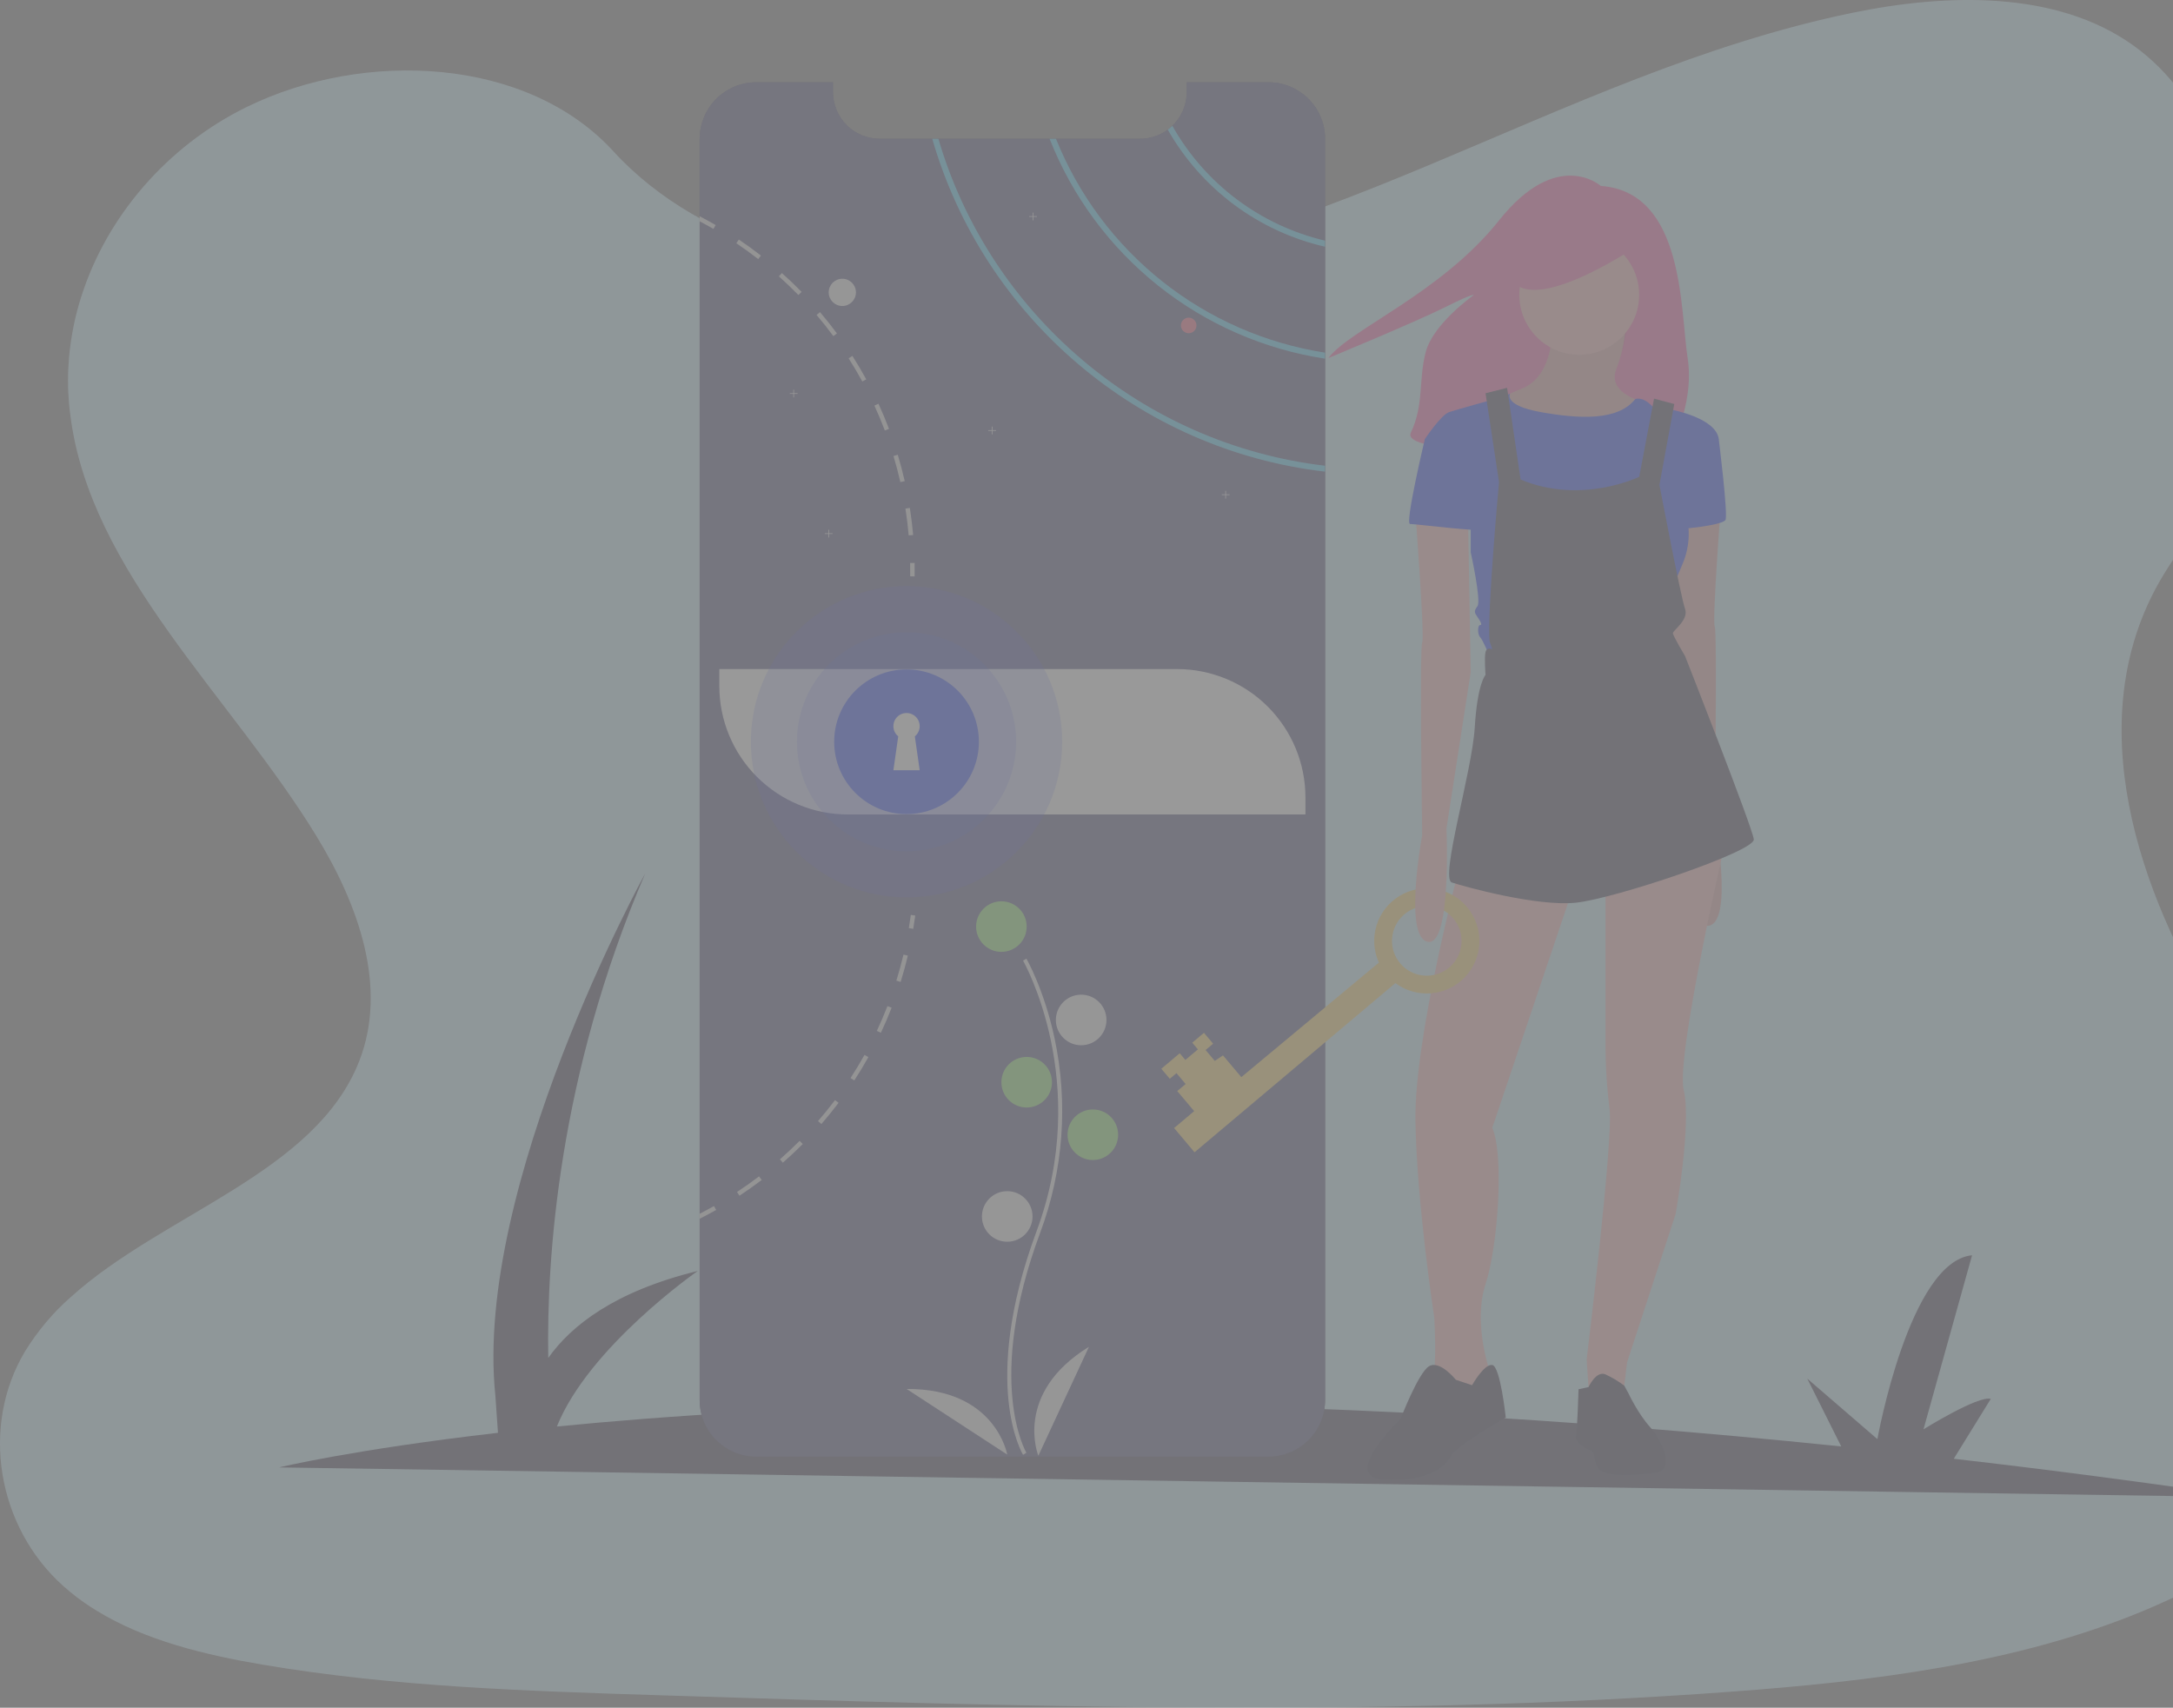 <svg width="439" height="345" viewBox="0 0 439 345" fill="none" xmlns="http://www.w3.org/2000/svg">
<rect x="0" y="0" width="439" height="345" fill="#808080" stroke="none"/>
<g opacity="0.2" clip-path="url(#clip0)">
<path d="M12.83 320.455C13.28 320.859 13.742 321.247 14.209 321.63C15.929 323.044 17.725 324.315 19.584 325.434C29.352 331.409 41.384 334.325 53.109 336.307C79.402 340.76 106.249 341.623 132.983 342.471C205.209 344.774 277.626 347.067 349.669 341.766C378.131 339.672 407.231 336.148 433.028 325.424C436.723 323.889 440.348 322.197 443.904 320.348C451.09 316.594 457.993 312.034 463.735 306.6C469.148 301.493 473.503 295.621 476.117 288.951C481.572 275.05 478.686 259.439 472.462 245.819C469.86 240.292 466.938 235.001 463.718 229.988C458.922 222.317 453.63 214.887 448.792 207.226C431.588 179.946 420.363 145.49 436.243 117.545C440.823 109.517 447.405 102.47 451.123 94.089C455.874 83.365 455.503 71.461 453.992 59.874C453.801 58.413 453.576 56.963 453.372 55.512C450.778 38.369 445.948 19.892 430.997 9.188C415.466 -1.934 393.42 -1.373 374.139 2.605C344.161 8.795 316.506 21.72 288.581 33.395C260.656 45.069 231.406 55.732 200.696 56.886C173.582 57.907 141.952 50.314 123.957 30.606C106.47 11.466 73.619 10.01 49.928 21.572C33.69 29.508 21.553 43.802 16.436 59.874C15.402 63.091 14.655 66.437 14.209 69.852C13.793 72.962 13.654 76.118 13.792 79.264C13.863 80.796 14 82.354 14.209 83.86C18.164 115.589 46.647 140.613 63.959 168.956C72.42 182.8 78.394 199.428 72.578 214.355C63.705 237.101 32.849 245.185 14.209 262.12C10.726 265.167 7.638 268.841 5.049 273.018C-3.966 288.093 -0.63 308.439 12.83 320.455Z" fill="#CFF3FF"/>
<path d="M453.79 302.457C433.313 299.458 413.62 296.873 394.712 294.702L402.188 282.606C399.668 281.862 388.593 288.757 388.593 288.757L398.408 253.59C385.73 254.811 379.279 290.736 379.279 290.736L365.118 278.514L371.973 292.212C314.101 286.24 264.121 283.894 222.082 283.623L228.481 273.27C225.961 272.526 214.885 279.422 214.885 279.422L224.7 244.254C212.023 245.475 205.572 281.4 205.572 281.4L191.41 269.178L198.671 283.687C163.428 284.114 134.687 285.995 112.504 288.188C118.977 272.043 140.963 256.761 140.963 256.761C124.174 260.863 115.366 267.826 110.764 274.334C110.412 254.361 112.778 217.346 130.362 176.434C130.362 176.434 95.652 239.478 100.074 281.924L100.602 289.46C71.183 292.85 56.392 296.45 56.392 296.45L453.79 302.457Z" fill="#3F3D56"/>
<path d="M267.702 28.067V282.824C267.699 285.858 266.491 288.768 264.344 290.913C262.197 293.058 259.286 294.263 256.25 294.264H152.802C151.298 294.267 149.808 293.973 148.418 293.399C147.028 292.825 145.765 291.983 144.701 290.92C143.638 289.857 142.794 288.595 142.219 287.205C141.644 285.816 141.349 284.327 141.35 282.824V28.067C141.35 26.564 141.646 25.075 142.222 23.686C142.797 22.297 143.641 21.035 144.704 19.971C145.768 18.908 147.03 18.065 148.419 17.49C149.809 16.914 151.298 16.618 152.802 16.618H168.283V18.603C168.283 21.103 169.275 23.501 171.043 25.269C172.811 27.037 175.209 28.031 177.71 28.032H230.324C232.337 28.036 234.298 27.391 235.914 26.192C236.241 25.955 236.551 25.695 236.842 25.414C237.763 24.535 238.496 23.478 238.996 22.307C239.496 21.136 239.753 19.876 239.751 18.603V16.618H256.25C257.754 16.618 259.244 16.914 260.633 17.489C262.023 18.064 263.285 18.907 264.349 19.971C265.412 21.034 266.256 22.296 266.831 23.685C267.406 25.075 267.702 26.564 267.702 28.067Z" fill="#3F3D56"/>
<path d="M267.702 28.067V282.824C267.699 285.858 266.491 288.768 264.344 290.913C262.197 293.058 259.286 294.263 256.25 294.264H152.802C151.298 294.267 149.808 293.973 148.418 293.399C147.028 292.825 145.765 291.983 144.701 290.92C143.638 289.857 142.794 288.595 142.219 287.205C141.644 285.816 141.349 284.327 141.35 282.824V28.067C141.35 26.564 141.646 25.075 142.222 23.686C142.797 22.297 143.641 21.035 144.704 19.971C145.768 18.908 147.03 18.065 148.419 17.49C149.809 16.914 151.298 16.618 152.802 16.618H168.283V18.603C168.283 21.103 169.275 23.501 171.043 25.269C172.811 27.037 175.209 28.031 177.71 28.032H230.324C232.337 28.036 234.298 27.391 235.914 26.192C236.241 25.955 236.551 25.695 236.842 25.414C237.763 24.535 238.496 23.478 238.996 22.307C239.496 21.136 239.753 19.876 239.751 18.603V16.618H256.25C257.754 16.618 259.244 16.914 260.633 17.489C262.023 18.064 263.285 18.907 264.349 19.971C265.412 21.034 266.256 22.296 266.831 23.685C267.406 25.075 267.702 26.564 267.702 28.067Z" fill="#514E7F"/>
<path d="M170.17 61.816C171.69 61.816 172.922 60.584 172.922 59.065C172.922 57.545 171.69 56.314 170.17 56.314C168.65 56.314 167.418 57.545 167.418 59.065C167.418 60.584 168.65 61.816 170.17 61.816Z" fill="#F2F2F2"/>
<path d="M236.842 25.414C236.551 25.695 236.241 25.955 235.915 26.192C239.285 32.122 243.851 37.286 249.323 41.359C254.795 45.431 261.053 48.322 267.702 49.848V48.622C261.233 47.096 255.151 44.246 249.839 40.252C244.528 36.257 240.102 31.205 236.842 25.414Z" fill="#56D7FF"/>
<path d="M213.33 28.032H212.041C216.618 39.66 224.168 49.883 233.935 57.68C243.703 65.477 255.346 70.574 267.702 72.463V71.244C255.668 69.376 244.328 64.41 234.795 56.833C225.262 49.257 217.865 39.331 213.33 28.032Z" fill="#56D7FF"/>
<path d="M189.578 28.032H188.336C198.726 64.088 230.077 90.927 267.702 95.285V94.087C230.729 89.748 199.917 63.419 189.578 28.032Z" fill="#56D7FF"/>
<path d="M161.129 79.432H160.412V78.716H160.273V79.432H159.556V79.572H160.273V80.288H160.412V79.572H161.129V79.432Z" fill="#F2F2F2"/>
<path d="M209.482 43.667H208.765V42.951H208.626V43.667H207.909V43.807H208.626V44.523H208.765V43.807H209.482V43.667Z" fill="#F2F2F2"/>
<path d="M168.204 107.73H167.488V107.013H167.348V107.73H166.632V107.869H167.348V108.586H167.488V107.869H168.204V107.73Z" fill="#F2F2F2"/>
<path d="M201.226 86.899H200.51V86.183H200.37V86.899H199.654V87.039H200.37V87.755H200.51V87.039H201.226V86.899Z" fill="#F2F2F2"/>
<path d="M248.4 99.869H247.684V99.153H247.544V99.869H246.828V100.009H247.544V100.725H247.684V100.009H248.4V99.869Z" fill="#F2F2F2"/>
<path d="M240.145 67.318C241.013 67.318 241.717 66.614 241.717 65.746C241.717 64.878 241.013 64.174 240.145 64.174C239.276 64.174 238.572 64.878 238.572 65.746C238.572 66.614 239.276 67.318 240.145 67.318Z" fill="#FF6584"/>
<path d="M183.811 102.612L182.919 102.749C183.198 104.533 183.418 106.357 183.579 108.161L184.48 108.082C184.318 106.255 184.094 104.416 183.811 102.612Z" fill="#E6E6E6"/>
<path d="M181.37 91.867L180.505 92.13C181.028 93.859 181.496 95.632 181.893 97.396L182.777 97.196C182.372 95.412 181.897 93.619 181.37 91.867Z" fill="#E6E6E6"/>
<path d="M177.474 81.561L176.652 81.939C177.407 83.585 178.115 85.275 178.756 86.965L179.601 86.647C178.952 84.937 178.241 83.224 177.474 81.561Z" fill="#E6E6E6"/>
<path d="M172.207 71.901L171.444 72.384C172.415 73.909 173.347 75.489 174.212 77.073L175.006 76.641C174.133 75.037 173.19 73.442 172.207 71.901Z" fill="#E6E6E6"/>
<path d="M165.657 63.046L164.969 63.632C166.141 65.007 167.281 66.446 168.358 67.9L169.081 67.362C167.996 65.892 166.844 64.437 165.657 63.046Z" fill="#E6E6E6"/>
<path d="M157.96 55.162L157.358 55.834C158.711 57.041 160.036 58.31 161.297 59.603L161.946 58.971C160.668 57.662 159.328 56.38 157.96 55.162Z" fill="#E6E6E6"/>
<path d="M149.264 48.394L148.757 49.141C150.259 50.151 151.745 51.228 153.172 52.34L153.73 51.629C152.283 50.505 150.782 49.416 149.264 48.394Z" fill="#E6E6E6"/>
<path d="M141.35 43.694V44.716C142.29 45.207 143.222 45.722 144.134 46.248L144.586 45.466C143.524 44.853 142.446 44.262 141.35 43.694Z" fill="#E6E6E6"/>
<path d="M183.607 187.505C183.754 186.627 183.888 185.729 184.006 184.839L184.902 184.957C184.782 185.858 184.647 186.765 184.499 187.654L183.607 187.505Z" fill="#E6E6E6"/>
<path d="M181.087 198.109L181.951 198.378C182.493 196.631 182.984 194.842 183.409 193.059L182.528 192.851C182.107 194.615 181.625 196.381 181.087 198.109Z" fill="#E6E6E6"/>
<path d="M177.14 208.261L177.96 208.645C178.74 206.992 179.469 205.288 180.132 203.582L179.288 203.253C178.634 204.94 177.912 206.626 177.14 208.261Z" fill="#E6E6E6"/>
<path d="M171.828 217.786L172.586 218.278C173.586 216.745 174.545 215.156 175.438 213.558L174.65 213.115C173.769 214.696 172.817 216.267 171.828 217.786Z" fill="#E6E6E6"/>
<path d="M165.257 226.486L165.942 227.08C167.145 225.693 168.31 224.251 169.416 222.792L168.692 222.251C167.602 223.693 166.448 225.117 165.257 226.486Z" fill="#E6E6E6"/>
<path d="M157.562 234.207L158.157 234.887C159.539 233.681 160.891 232.409 162.183 231.117L161.543 230.477C160.266 231.756 158.926 233.01 157.562 234.207Z" fill="#E6E6E6"/>
<path d="M148.893 240.806L149.392 241.562C150.918 240.555 152.434 239.481 153.888 238.374L153.342 237.653C151.902 238.75 150.404 239.812 148.893 240.806Z" fill="#E6E6E6"/>
<path d="M144.688 244.433C143.595 245.05 142.479 245.648 141.35 246.214V245.2C142.325 244.704 143.292 244.182 144.24 243.651L144.688 244.433Z" fill="#E6E6E6"/>
<path d="M183.872 113.736L184.775 113.72C184.792 114.632 184.793 115.549 184.779 116.446L183.876 116.432C183.889 115.545 183.888 114.638 183.872 113.736Z" fill="#E6E6E6"/>
<path d="M145.321 135.166H237.786C244.667 135.166 251.267 137.899 256.133 142.764C260.998 147.628 263.732 154.226 263.732 161.106V164.539H171.267C164.386 164.539 157.786 161.806 152.921 156.942C148.055 152.077 145.321 145.479 145.321 138.6V135.166Z" fill="white"/>
<path d="M206.687 293.903C206.597 293.756 204.469 290.205 203.732 282.831C203.055 276.066 203.49 264.663 209.406 248.757C220.612 218.624 206.823 194.311 206.682 194.068L207.362 193.674C207.398 193.735 210.956 199.934 213.058 209.805C215.835 222.892 214.824 236.499 210.143 249.031C198.956 279.113 207.273 293.353 207.358 293.494L206.687 293.903Z" fill="#F2F2F2"/>
<path d="M202.305 192.299C205.127 192.299 207.415 190.012 207.415 187.19C207.415 184.368 205.127 182.081 202.305 182.081C199.482 182.081 197.194 184.368 197.194 187.19C197.194 190.012 199.482 192.299 202.305 192.299Z" fill="#90EB71"/>
<path d="M218.422 211.164C221.245 211.164 223.533 208.877 223.533 206.055C223.533 203.233 221.245 200.946 218.422 200.946C215.6 200.946 213.312 203.233 213.312 206.055C213.312 208.877 215.6 211.164 218.422 211.164Z" fill="#F2F2F2"/>
<path d="M207.415 223.741C210.237 223.741 212.525 221.453 212.525 218.632C212.525 215.81 210.237 213.522 207.415 213.522C204.592 213.522 202.304 215.81 202.304 218.632C202.304 221.453 204.592 223.741 207.415 223.741Z" fill="#90EB71"/>
<path d="M220.781 234.352C223.604 234.352 225.892 232.065 225.892 229.243C225.892 226.421 223.604 224.134 220.781 224.134C217.959 224.134 215.671 226.421 215.671 229.243C215.671 232.065 217.959 234.352 220.781 234.352Z" fill="#90EB71"/>
<path d="M203.484 250.859C206.306 250.859 208.595 248.572 208.595 245.75C208.595 242.928 206.306 240.641 203.484 240.641C200.662 240.641 198.374 242.928 198.374 245.75C198.374 248.572 200.662 250.859 203.484 250.859Z" fill="#F2F2F2"/>
<path d="M209.774 294.091C209.774 294.091 204.663 281.515 219.995 272.082L209.774 294.091Z" fill="#F2F2F2"/>
<path d="M203.489 293.863C203.489 293.863 201.163 280.489 183.161 280.604L203.489 293.863Z" fill="#F2F2F2"/>
<path opacity="0.2" d="M183.143 181.294C200.512 181.294 214.592 167.217 214.592 149.853C214.592 132.488 200.512 118.411 183.143 118.411C165.774 118.411 151.693 132.488 151.693 149.853C151.693 167.217 165.774 181.294 183.143 181.294Z" fill="#2945FF"/>
<path opacity="0.2" d="M183.143 171.995C195.375 171.995 205.29 162.081 205.29 149.853C205.29 137.624 195.375 127.711 183.143 127.711C170.911 127.711 160.996 137.624 160.996 149.853C160.996 162.081 170.911 171.995 183.143 171.995Z" fill="#2945FF"/>
<path d="M183.143 164.467C191.216 164.467 197.76 157.924 197.76 149.853C197.76 141.782 191.216 135.239 183.143 135.239C175.07 135.239 168.525 141.782 168.525 149.853C168.525 157.924 175.07 164.467 183.143 164.467Z" fill="#2945FF"/>
<path d="M185.801 146.701C185.801 146.252 185.687 145.811 185.471 145.418C185.255 145.026 184.943 144.694 184.563 144.454C184.184 144.215 183.751 144.075 183.303 144.048C182.855 144.021 182.408 144.108 182.003 144.3C181.598 144.492 181.248 144.784 180.986 145.148C180.724 145.512 180.558 145.936 180.505 146.381C180.451 146.827 180.511 147.278 180.678 147.694C180.846 148.11 181.116 148.477 181.464 148.76L180.485 155.61H185.801L184.822 148.76C185.128 148.511 185.375 148.197 185.544 147.841C185.713 147.485 185.801 147.095 185.801 146.701Z" fill="white"/>
<path d="M323.408 37.567C323.408 37.567 314.641 29.708 302.85 44.518C291.06 59.328 272.618 66.582 268.386 72.325C268.386 72.325 285.921 65.071 291.967 62.049C298.013 59.026 297.711 59.631 297.711 59.631C297.711 59.631 289.548 65.373 288.037 71.116C286.525 76.859 287.734 81.695 285.014 87.437C282.293 93.18 337.013 91.367 337.013 91.367C337.013 91.367 342.454 81.997 340.943 72.325C339.431 62.653 340.338 38.776 323.408 37.567Z" fill="#FF64AE"/>
<path d="M313.46 62.288C313.46 62.288 315.366 75.63 307.196 78.625C299.026 81.62 302.021 85.704 302.021 85.704L314.277 91.695L327.35 87.611L331.707 81.076C331.707 81.076 324.626 79.442 326.533 74.541C328.439 69.64 328.4 65.809 328.4 65.809L313.46 62.288Z" fill="#FFB9B9"/>
<path opacity="0.1" d="M313.46 62.288C313.46 62.288 315.366 75.63 307.196 78.625C299.026 81.62 302.021 85.704 302.021 85.704L314.277 91.695L327.35 87.611L331.707 81.076C331.707 81.076 324.626 79.442 326.533 74.541C328.439 69.64 328.732 65.477 328.732 65.477L313.46 62.288Z" fill="black"/>
<path d="M347.776 100.408C347.776 100.408 345.869 125.458 346.414 126.547C346.959 127.636 346.414 165.483 346.414 165.483C346.414 165.483 350.227 185.904 345.325 186.993C340.422 188.082 341.512 164.122 341.512 164.122L336.61 132.537L337.154 101.225L347.776 100.408Z" fill="#FFB9B9"/>
<path opacity="0.1" d="M347.776 100.408C347.776 100.408 345.869 125.458 346.414 126.547C346.959 127.636 346.414 165.483 346.414 165.483C346.414 165.483 350.227 185.904 345.325 186.993C340.422 188.082 341.512 164.122 341.512 164.122L336.61 132.537L337.154 101.225L347.776 100.408Z" fill="black"/>
<path d="M294.668 175.83C294.668 175.83 285.681 209.865 285.953 226.474C286.225 243.083 289.766 266.227 289.766 266.227C289.766 266.227 290.311 276.302 289.493 277.391C288.676 278.48 293.579 283.109 293.579 283.109L298.753 280.114L300.66 277.935V276.029C300.66 276.029 297.664 266.772 300.115 259.42C302.566 252.069 303.928 233.554 301.477 227.836L318.362 177.736L294.668 175.83Z" fill="#FFB9B9"/>
<path d="M294.123 278.752C294.123 278.752 290.855 274.668 288.677 276.029C286.498 277.391 282.957 286.648 282.957 286.648C282.957 286.648 270.702 298.357 279.417 298.901C288.132 299.446 291.945 296.451 293.034 294.272C294.123 292.094 304.2 286.376 304.2 286.376C304.2 286.376 303.111 276.029 301.477 275.757C299.843 275.485 297.392 279.841 297.392 279.841L294.123 278.752Z" fill="#35334D"/>
<path d="M324.354 178.008V211.771C324.385 215.868 324.658 219.959 325.171 224.024C325.988 230.014 320.541 274.668 320.541 274.668L321.085 282.564L327.894 282.02L328.711 275.213L338.516 245.262C338.516 245.262 341.784 227.019 340.15 220.212C338.516 213.405 348.593 169.84 348.593 169.84L324.354 178.008Z" fill="#FFB9B9"/>
<path d="M318.907 280.658L320.924 280.22C320.924 280.22 322.448 276.846 324.354 277.663C325.696 278.282 326.967 279.043 328.145 279.934L328.984 281.475C328.984 281.475 330.89 285.559 333.342 288.282C335.793 291.005 338.516 296.995 334.431 297.54C330.346 298.084 324.899 298.357 323.265 296.995C321.631 295.634 322.72 293.456 321.086 292.911C319.452 292.366 318.09 290.733 318.363 290.188C318.635 289.644 318.907 280.658 318.907 280.658Z" fill="#35334D"/>
<path d="M319.046 71.667C325.731 71.667 331.151 66.249 331.151 59.566C331.151 52.882 325.731 47.464 319.046 47.464C312.361 47.464 306.942 52.882 306.942 59.566C306.942 66.249 312.361 71.667 319.046 71.667Z" fill="#FFB9B9"/>
<path d="M301.477 80.803L305.074 79.548C305.074 79.548 303.655 81.893 311.281 83.254C318.907 84.615 326.804 85.097 330.345 80.636C330.345 80.636 331.707 79.987 333.614 81.893C335.52 83.799 336.61 83.254 336.61 83.254L335.248 90.333L332.524 103.403L328.984 113.205L318.907 111.027L308.013 103.131L303.928 92.512V82.71L301.477 80.803Z" fill="#2945FF"/>
<path d="M334.703 84.616L337.427 82.71C337.427 82.71 346.686 84.343 347.231 88.7L340.15 102.314C341.594 106.102 341.497 110.305 339.878 114.022C337.154 120.284 337.427 121.646 337.427 121.646L335.52 129.814L300.932 132.537C300.932 132.537 299.57 129.27 299.026 128.725C298.481 128.181 298.481 126.275 299.026 126.275C299.57 126.275 299.026 125.458 298.481 124.641C297.936 123.824 297.664 123.552 298.481 122.463C299.298 121.374 297.119 111.571 297.119 111.571V100.952L287.859 88.7C287.859 88.7 291.128 83.799 292.762 83.254C294.396 82.71 302.169 80.562 302.169 80.562L303.928 83.151L306.379 102.858L309.92 114.839L324.827 112.307L330.618 102.586L334.431 91.15L334.703 84.616Z" fill="#2945FF"/>
<path d="M345.052 87.066L347.231 88.7C347.231 88.7 349.137 103.947 348.593 105.036C348.048 106.126 338.516 107.215 338.243 106.67C337.971 106.126 345.052 87.066 345.052 87.066Z" fill="#2945FF"/>
<path d="M300.115 79.442L302.838 97.413C302.838 97.413 300.387 124.096 300.932 129.542L301.476 131.176C301.476 131.176 300.387 130.631 300.115 131.72C299.842 132.809 300.115 136.349 300.115 136.349C300.115 136.349 298.481 137.983 297.936 146.968C297.391 155.953 290.855 177.464 293.306 178.28C295.757 179.097 310.464 183.181 318.362 182.365C326.26 181.548 354.584 172.018 354.312 169.567C354.039 167.117 340.422 132.537 340.422 132.537C340.422 132.537 337.971 128.453 337.971 127.908C337.971 127.364 341.239 125.185 340.422 123.007C339.605 120.829 335.248 97.957 335.248 97.957L338.243 81.62L334.158 80.531L331.162 96.324C331.162 96.324 319.451 102.042 307.196 96.868L304.472 78.353L300.115 79.442Z" fill="#3F3D56"/>
<path d="M331.31 49.318C331.31 49.318 311.156 63.205 305.709 56.942C300.262 50.68 315.241 45.234 315.241 45.234L327.769 43.873L331.31 49.318Z" fill="#FF64AE"/>
<path d="M281.905 198.604C283.979 200.148 286.546 200.882 289.123 200.669C291.7 200.457 294.112 199.312 295.905 197.449C297.698 195.586 298.75 193.134 298.864 190.551C298.978 187.968 298.146 185.432 296.523 183.419C294.901 181.405 292.599 180.053 290.051 179.615C287.502 179.176 284.881 179.682 282.679 181.038C280.477 182.393 278.845 184.505 278.089 186.977C277.333 189.45 277.504 192.113 278.572 194.468L250.776 217.606L247.075 213.214L245.412 214.326L243.562 212.13L245.082 210.85L243.232 208.654L240.866 210.646L242.005 211.997L239.471 214.132L238.332 212.781L234.616 215.912L236.324 217.939L237.675 216.8L239.526 218.996L237.836 220.419L241.253 224.473L237.198 227.888L241.326 232.786L281.905 198.604ZM288.845 183.083C290.23 183.201 291.549 183.727 292.636 184.595C293.722 185.463 294.526 186.633 294.947 187.958C295.367 189.283 295.386 190.702 294.999 192.038C294.613 193.373 293.839 194.564 292.776 195.459C291.713 196.355 290.408 196.915 289.026 197.069C287.644 197.223 286.248 196.965 285.014 196.325C283.779 195.686 282.762 194.695 282.091 193.478C281.419 192.26 281.124 190.872 281.243 189.487C281.401 187.629 282.292 185.911 283.717 184.71C285.143 183.509 286.988 182.924 288.845 183.083V183.083Z" fill="#FFD967"/>
<path d="M285.953 103.675C285.953 103.675 287.86 128.725 287.315 129.814C286.77 130.903 287.315 168.751 287.315 168.751C287.315 168.751 283.502 189.172 288.404 190.261C293.307 191.35 292.217 167.389 292.217 167.389L297.119 135.805L296.575 104.492L285.953 103.675Z" fill="#FFB9B9"/>
<path d="M290.038 87.883L287.859 88.7C287.859 88.7 283.774 105.853 284.864 105.853C285.953 105.853 299.026 107.487 299.026 106.943C299.026 106.398 296.575 93.056 296.575 93.056L290.038 87.883Z" fill="#2945FF"/>
</g>
<defs>
<clipPath id="clip0">
<rect width="439" height="345" fill="white"/>
</clipPath>
</defs>
</svg>

